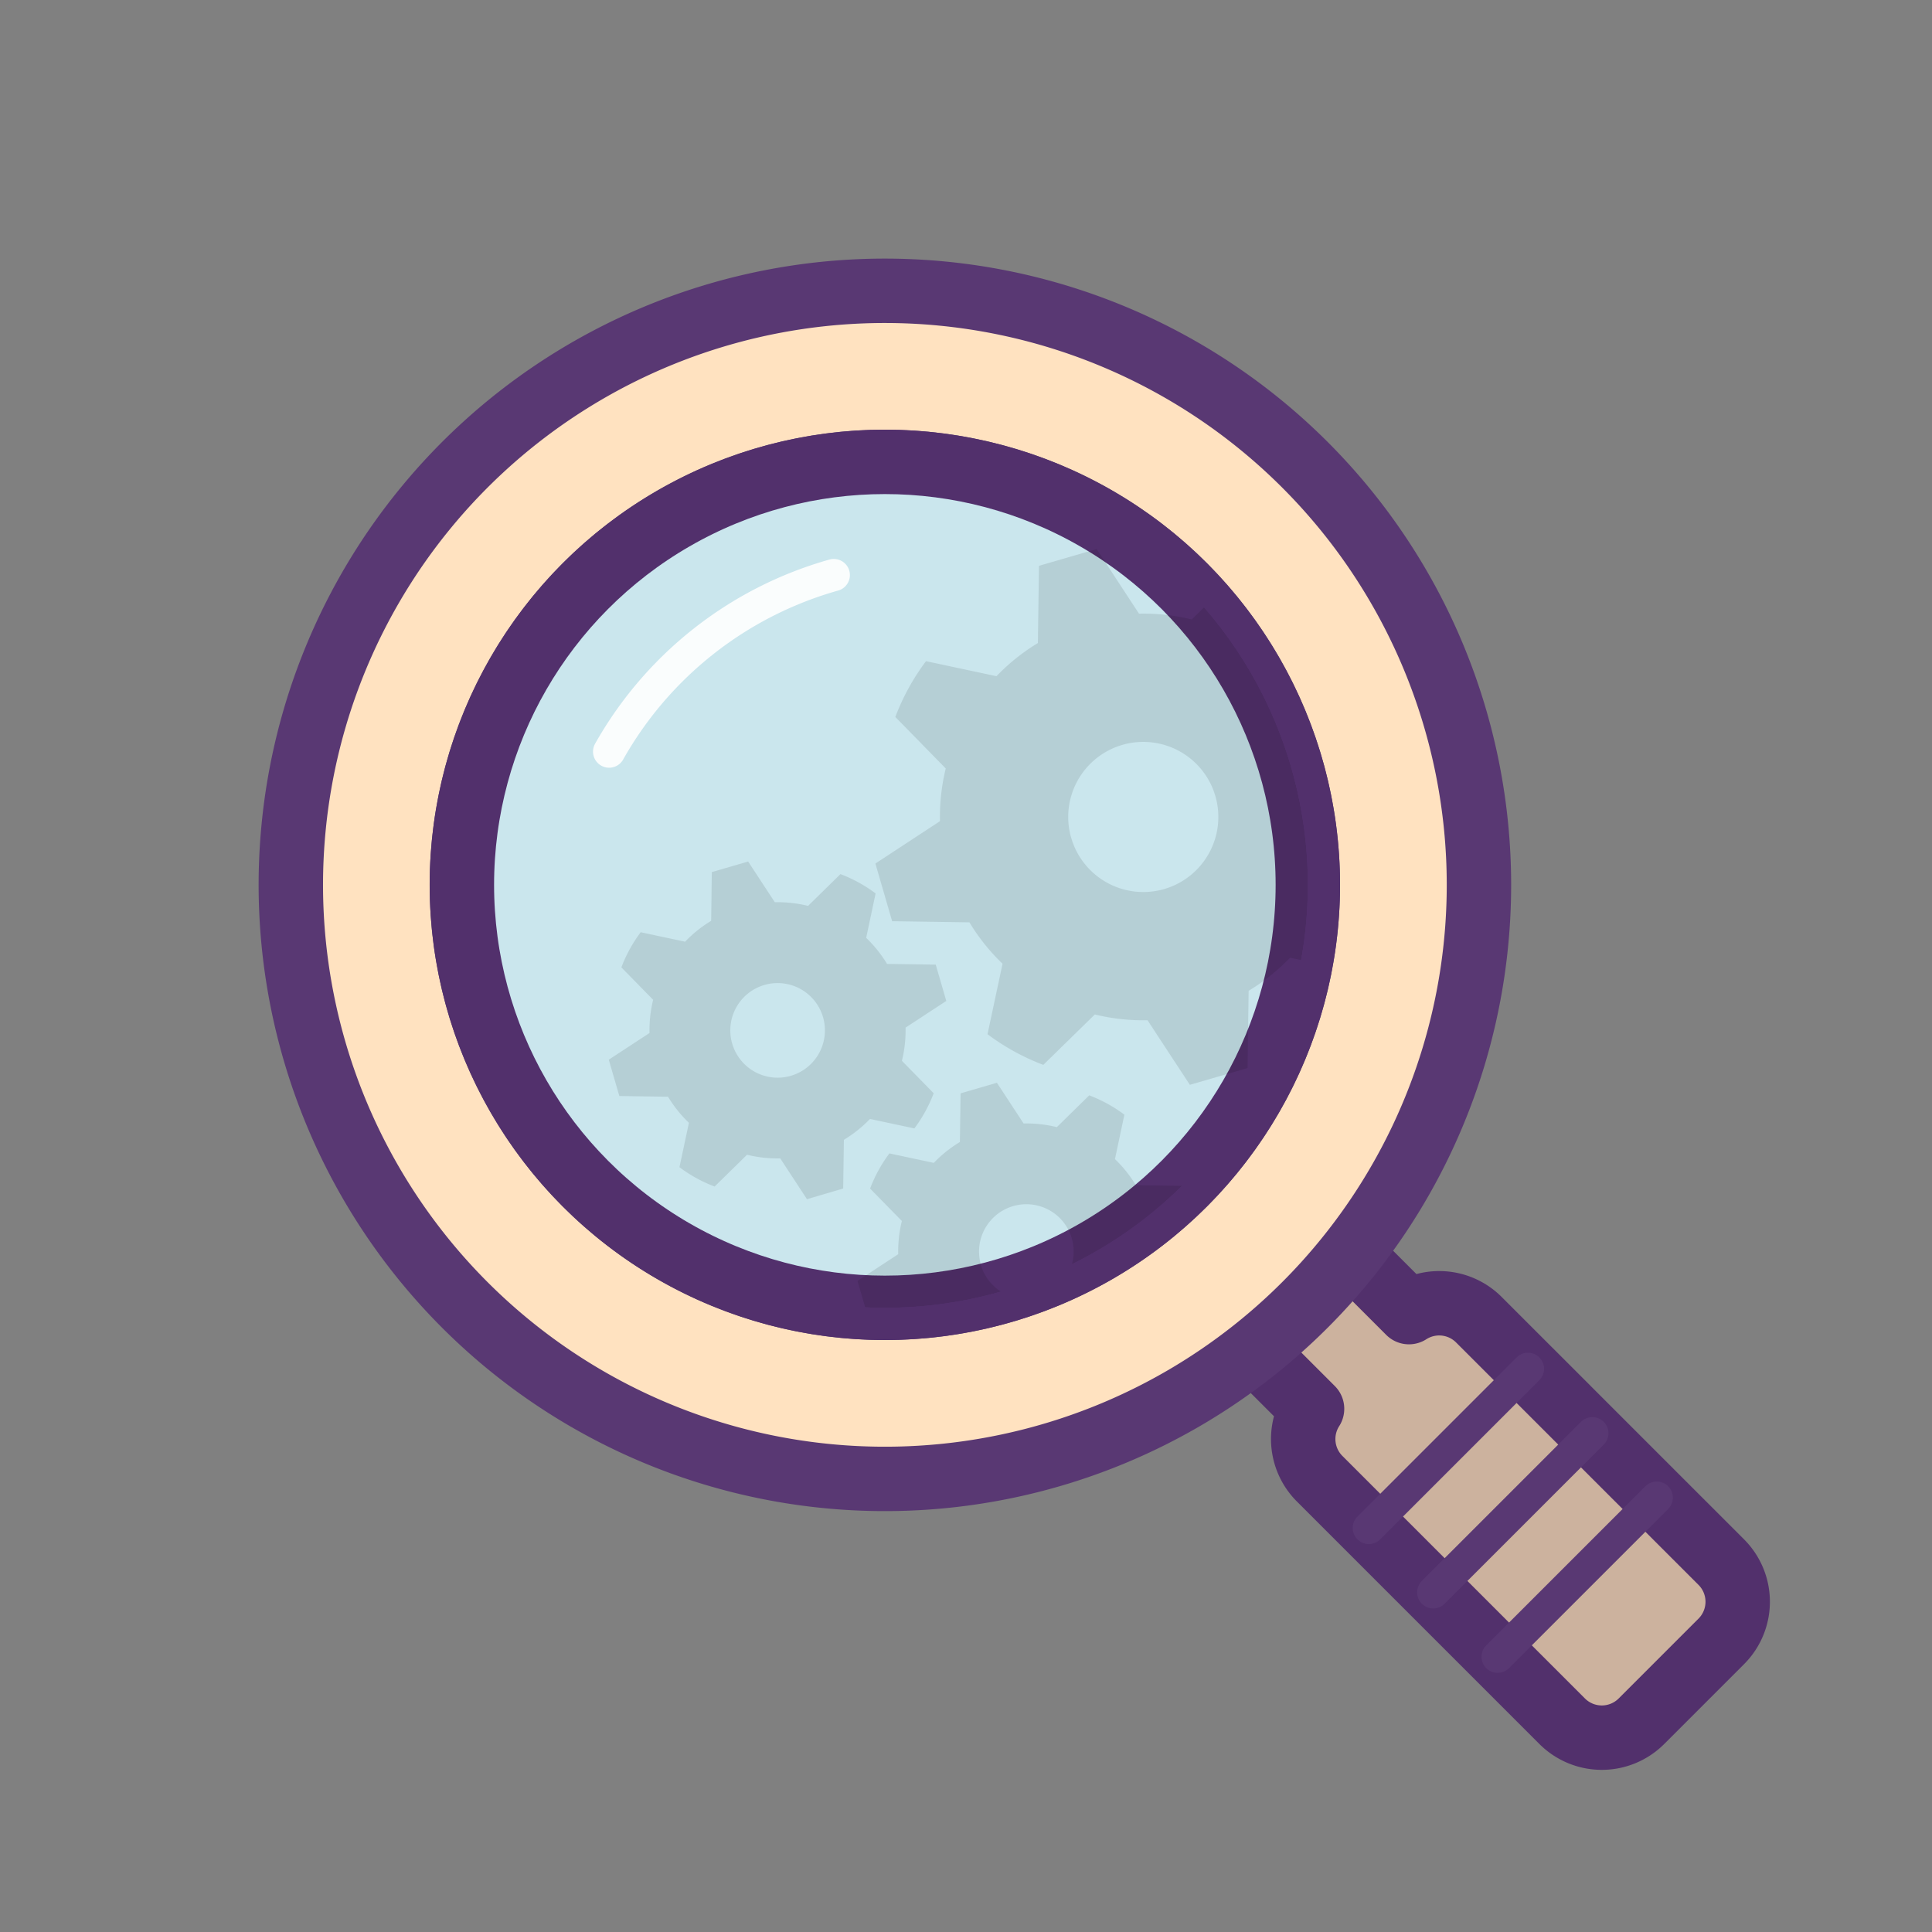 <svg id="Layer_1" data-name="Layer 1" xmlns="http://www.w3.org/2000/svg" xmlns:xlink="http://www.w3.org/1999/xlink" viewBox="0 0 60 60"><rect x="0" y="0" width="60" height="60" fill="#808080" stroke="none"/><defs><clipPath id="clip-path" transform="translate(-0.414 -609.29)"><circle cx="27.895" cy="636.77" r="13.136" fill="none"/></clipPath></defs><title>icons-identify</title><path d="M53.873,657.806l-7.533-7.533a1.741,1.741,0,0,0-2.169-.234l-2.788-2.788a7.415,7.415,0,0,1-3.022,2.991l2.8,2.8a1.741,1.741,0,0,0,.234,2.169l7.533,7.533a1.741,1.741,0,0,0,2.463,0l2.48-2.48A1.741,1.741,0,0,0,53.873,657.806Z" transform="translate(-0.414 -609.29)" fill="#ccb29e" stroke="#52306c" stroke-linecap="round" stroke-linejoin="round" stroke-width="2"/><path d="M27.895,618.321A18.449,18.449,0,1,0,46.344,636.77,18.449,18.449,0,0,0,27.895,618.321Zm0,31.585A13.136,13.136,0,1,1,41.03,636.77,13.136,13.136,0,0,1,27.895,649.906Z" transform="translate(-0.414 -609.29)" fill="#ffe2c0" stroke="#593873" stroke-linecap="round" stroke-linejoin="round" stroke-width="2"/><circle cx="27.48" cy="27.48" r="13.136" fill="#cae6ed" stroke="#52306c" stroke-miterlimit="10" stroke-width="2"/><path d="M19.331,632.632a11.62,11.62,0,0,1,6.977-5.483" transform="translate(-0.414 -609.29)" fill="none" stroke="#fff" stroke-linecap="round" stroke-linejoin="round" opacity="0.9"/><g clip-path="url(#clip-path)"><g opacity="0.2"><g opacity="0.5"><path d="M37.366,642.98l1.791-.52,0.035-2.4a6.278,6.278,0,0,0,1.286-1.028l2.188,0.466a7.042,7.042,0,0,0,.953-1.733l-1.566-1.6a6.278,6.278,0,0,0,.179-1.636l2.007-1.315-0.52-1.791-2.4-.035a6.268,6.268,0,0,0-1.028-1.284l0.466-2.19a7.039,7.039,0,0,0-1.733-.953l-1.6,1.567a6.243,6.243,0,0,0-1.637-.18l-1.315-2.007-1.791.52-0.035,2.4a6.238,6.238,0,0,0-1.285,1.029l-2.189-.467a7.045,7.045,0,0,0-.953,1.733l1.566,1.6a6.278,6.278,0,0,0-.179,1.636L27.6,636.108l0.52,1.791,2.4,0.035a6.269,6.269,0,0,0,1.029,1.286l-0.467,2.188a7.056,7.056,0,0,0,1.733.953l1.6-1.566a6.274,6.274,0,0,0,1.636.179Zm-3.685-7.668a2.331,2.331,0,1,1,2.889,1.588A2.331,2.331,0,0,1,33.682,635.312Z" transform="translate(-0.414 -609.29)"/></g><g opacity="0.5"><path d="M33.2,653.4l1.128-.328,0.022-1.512a3.956,3.956,0,0,0,.81-0.648l1.379,0.294a4.438,4.438,0,0,0,.6-1.092l-0.987-1.007a3.956,3.956,0,0,0,.113-1.031l1.265-.829L37.2,646.118l-1.512-.022a3.95,3.95,0,0,0-.648-0.809l0.293-1.38a4.436,4.436,0,0,0-1.092-.6l-1.006.987a3.934,3.934,0,0,0-1.032-.113l-0.829-1.265-1.128.328-0.022,1.512a3.931,3.931,0,0,0-.81.648l-1.379-.294a4.439,4.439,0,0,0-.6,1.092l0.987,1.007a3.956,3.956,0,0,0-.113,1.031l-1.265.829,0.328,1.128,1.512,0.022a3.95,3.95,0,0,0,.649.81l-0.294,1.379a4.447,4.447,0,0,0,1.092.6l1.007-.987a3.954,3.954,0,0,0,1.031.113Zm-2.322-4.832a1.469,1.469,0,1,1,1.821,1A1.469,1.469,0,0,1,30.873,648.568Z" transform="translate(-0.414 -609.29)"/></g><g opacity="0.5"><path d="M25.475,646.532L26.6,646.2l0.022-1.512a3.956,3.956,0,0,0,.81-0.648l1.379,0.294a4.438,4.438,0,0,0,.6-1.092l-0.987-1.007a3.956,3.956,0,0,0,.113-1.031l1.265-.829-0.328-1.128-1.512-.022a3.95,3.95,0,0,0-.648-0.809l0.293-1.38a4.436,4.436,0,0,0-1.092-.6l-1.006.987a3.934,3.934,0,0,0-1.032-.113l-0.829-1.265-1.128.328L22.5,637.887a3.931,3.931,0,0,0-.81.648l-1.379-.294a4.439,4.439,0,0,0-.6,1.092l0.987,1.007a3.956,3.956,0,0,0-.113,1.031l-1.265.829,0.328,1.128,1.512,0.022a3.95,3.95,0,0,0,.649.81l-0.294,1.379a4.447,4.447,0,0,0,1.092.6l1.007-.987a3.954,3.954,0,0,0,1.031.113ZM23.153,641.7a1.469,1.469,0,1,1,1.821,1A1.469,1.469,0,0,1,23.153,641.7Z" transform="translate(-0.414 -609.29)"/></g></g></g><rect width="60" height="60" fill="none"/><line x1="42.51" y1="47.452" x2="47.452" y2="42.51" fill="#eaeaea" stroke="#593873" stroke-linecap="round" stroke-linejoin="round"/><line x1="44.51" y1="49.452" x2="49.452" y2="44.51" fill="#eaeaea" stroke="#593873" stroke-linecap="round" stroke-linejoin="round"/><line x1="46.51" y1="51.452" x2="51.452" y2="46.51" fill="#eaeaea" stroke="#593873" stroke-linecap="round" stroke-linejoin="round"/></svg>
